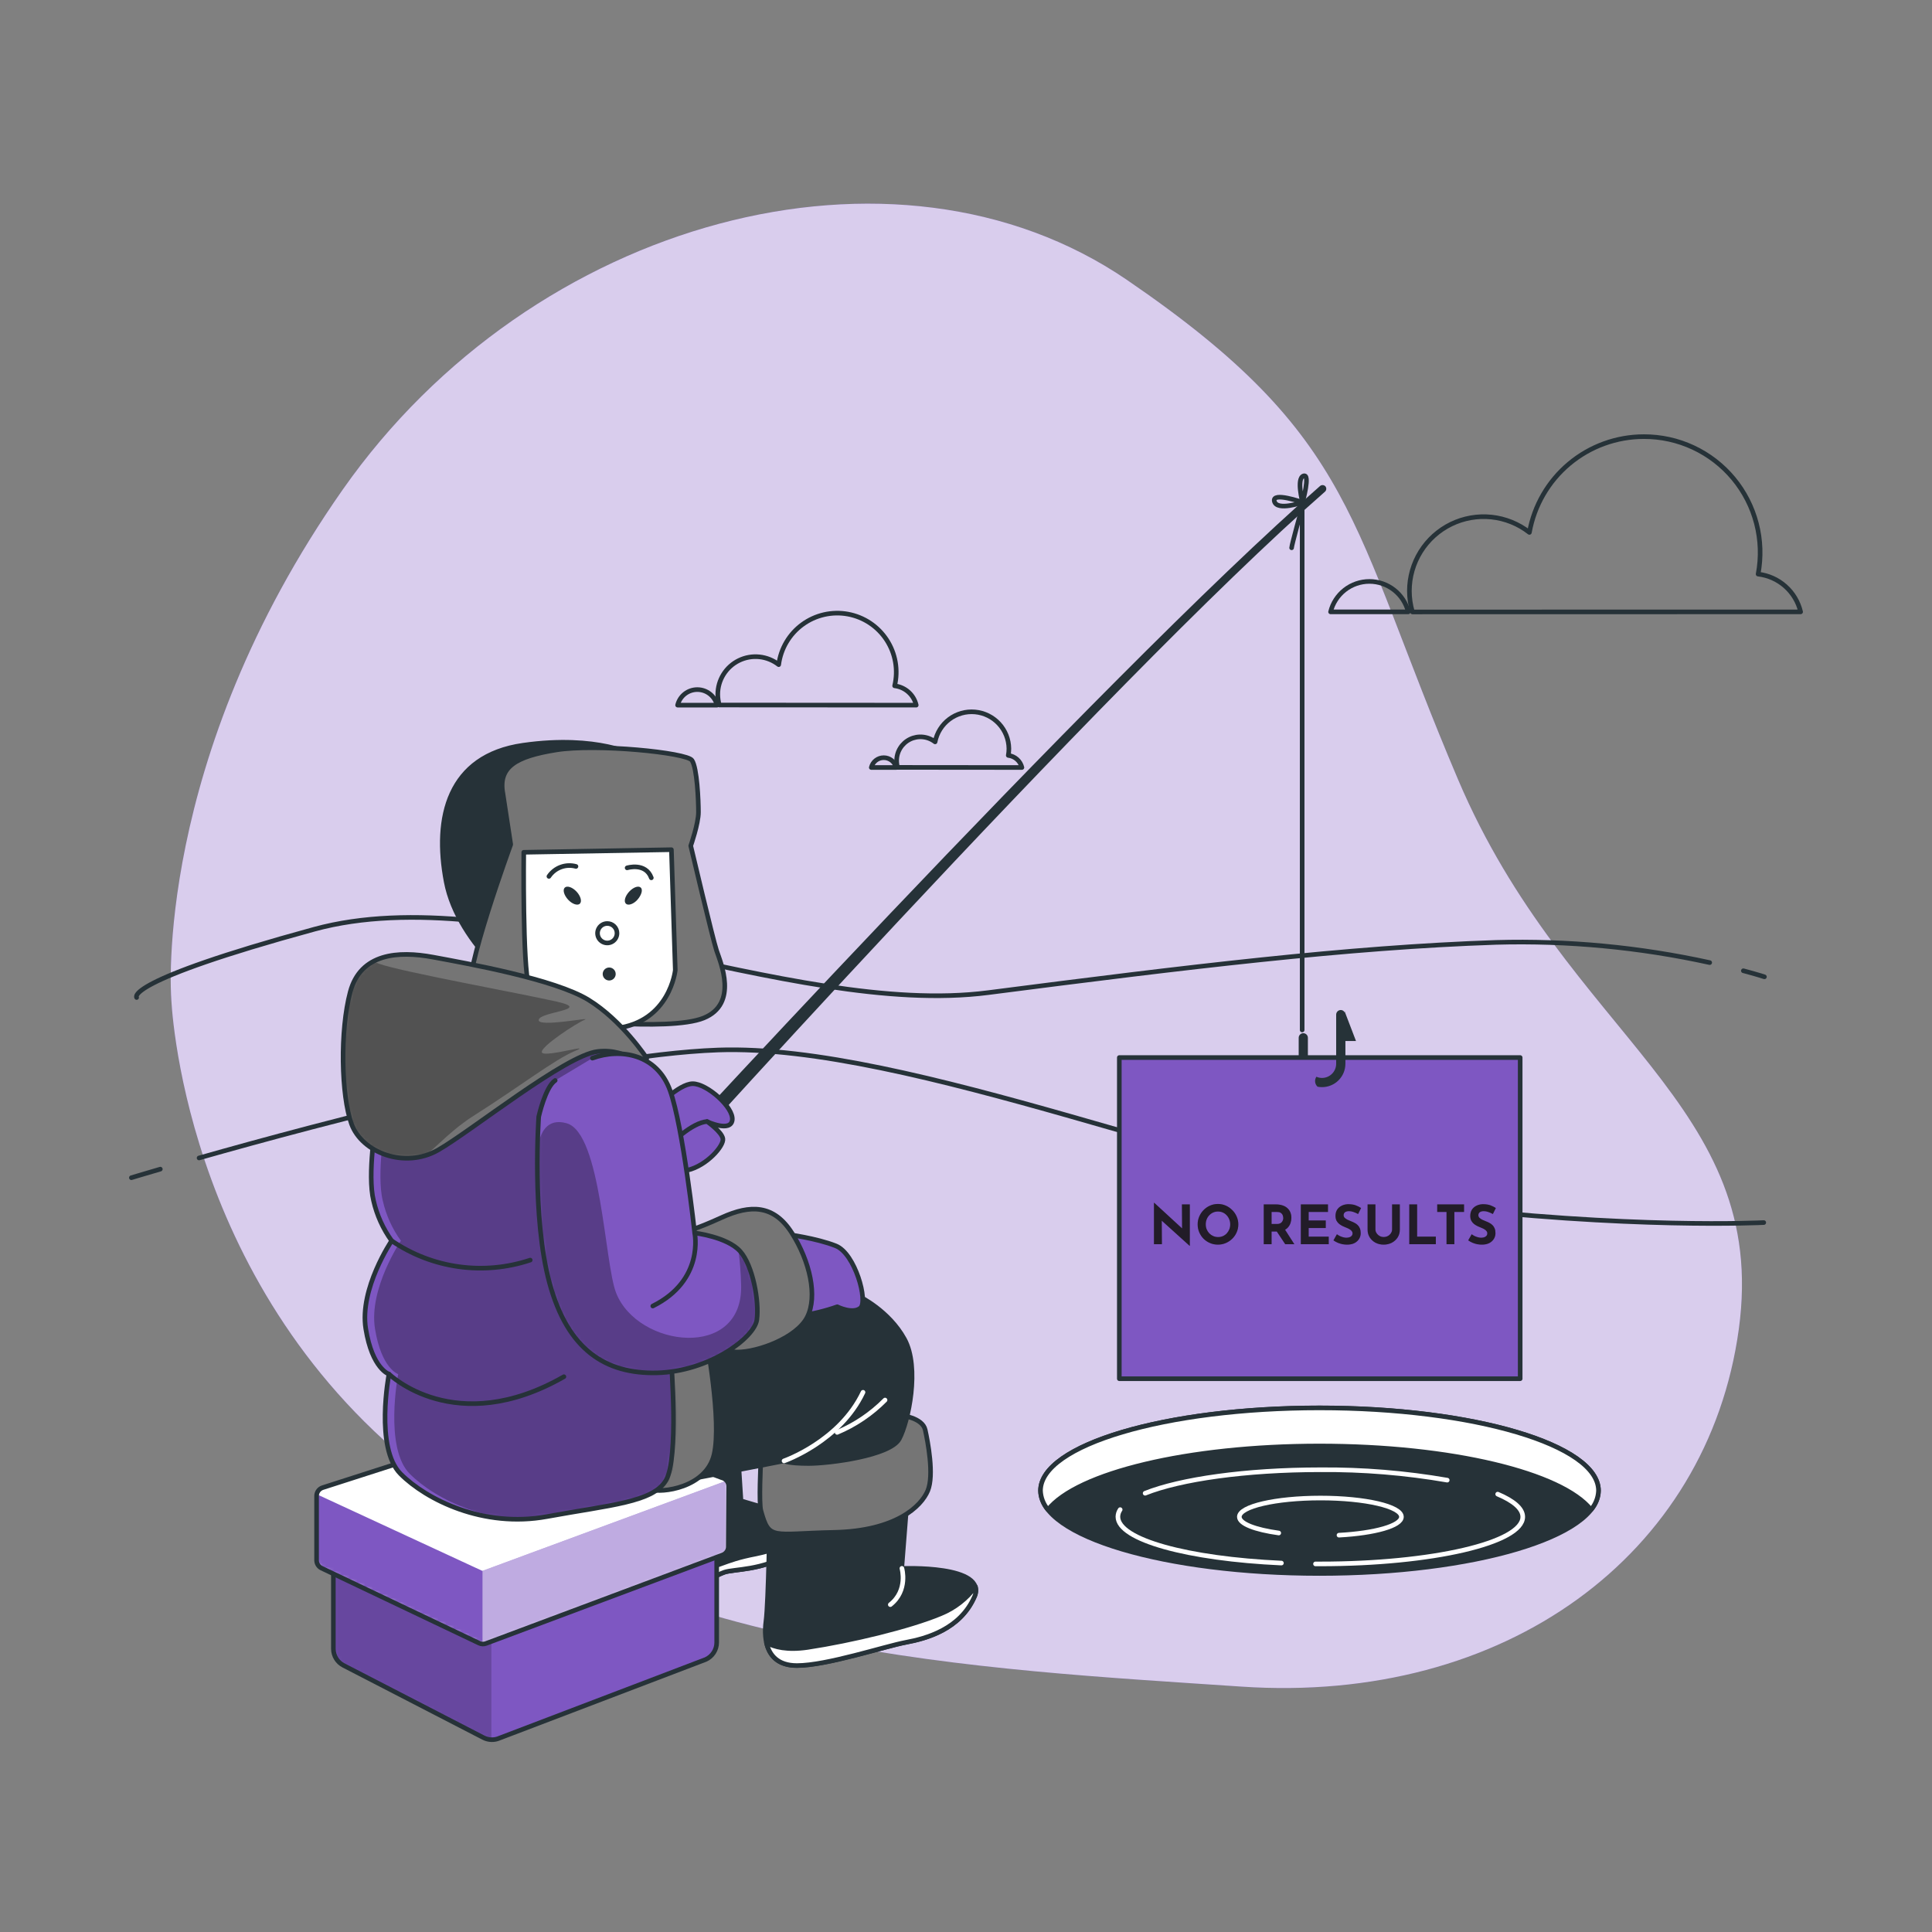 <svg width="500" height="500" viewBox="0 0 500 500" fill="none" xmlns="http://www.w3.org/2000/svg">
<rect x="0" y="0" width="500" height="500" fill="#808080" stroke="none"/>
<path d="M44.31 258.15C44.31 258.15 46.66 331.15 107.58 379.75C168.5 428.35 252.9 431.87 321.23 436.49C389.56 441.11 442 402.43 450 344C458 285.57 405.7 268.37 377.37 201.8C349.04 135.23 351.56 113.36 291.62 72.42C231.68 31.48 137.86 56.57 88.7 126.71C39.54 196.85 44.31 258.15 44.31 258.15Z" fill="#7E57C2"/>
<path opacity="0.7" d="M44.31 258.15C44.31 258.15 46.66 331.15 107.58 379.75C168.5 428.35 252.9 431.87 321.23 436.49C389.56 441.11 442 402.43 450 344C458 285.57 405.7 268.37 377.37 201.8C349.04 135.23 351.56 113.36 291.62 72.42C231.68 31.48 137.86 56.57 88.7 126.71C39.54 196.85 44.31 258.15 44.31 258.15Z" fill="white"/>
<path d="M341.49 407.21C381.365 407.21 413.69 397.62 413.69 385.79C413.69 373.96 381.365 364.37 341.49 364.37C301.615 364.37 269.29 373.96 269.29 385.79C269.29 397.62 301.615 407.21 341.49 407.21Z" fill="#263238" stroke="#263238" stroke-width="1.193" stroke-linecap="round" stroke-linejoin="round"/>
<path d="M341.49 374.22C375.64 374.22 404.24 381.22 411.75 390.71C412.936 389.337 413.62 387.603 413.69 385.79C413.69 373.95 381.36 364.36 341.49 364.36C301.62 364.36 269.28 373.95 269.28 385.79C269.35 387.603 270.034 389.337 271.22 390.71C278.73 381.26 307.33 374.22 341.49 374.22Z" fill="white" stroke="#263238" stroke-width="1.193" stroke-linecap="round" stroke-linejoin="round"/>
<path d="M331.63 404.52C307.51 403.43 289.31 398.52 289.31 392.52C289.322 391.865 289.528 391.229 289.9 390.69" stroke="white" stroke-width="1.193" stroke-linecap="round" stroke-linejoin="round"/>
<path d="M387.6 386.68C391.73 388.43 394.09 390.43 394.09 392.56C394.09 399.29 370.63 404.74 341.7 404.74H340.45" stroke="white" stroke-width="1.193" stroke-linecap="round" stroke-linejoin="round"/>
<path d="M296.36 386.45C305.43 382.82 322.36 380.37 341.7 380.37C352.705 380.285 363.696 381.185 374.54 383.06" stroke="white" stroke-width="1.193" stroke-linecap="round" stroke-linejoin="round"/>
<path d="M330.94 396.74C324.83 395.89 320.74 394.34 320.74 392.56C320.74 389.87 330.13 387.69 341.74 387.69C353.35 387.69 362.69 389.87 362.69 392.56C362.69 394.87 355.79 396.8 346.53 397.3" stroke="white" stroke-width="1.193" stroke-linecap="round" stroke-linejoin="round"/>
<path d="M51.52 299.68C83.01 290.73 149.27 273.07 185.84 271.74C235 270 318 305.68 369.82 311.93C421.64 318.18 456.46 316.4 456.46 316.4" stroke="#263238" stroke-width="1.193" stroke-linecap="round" stroke-linejoin="round"/>
<path d="M34 304.79C34 304.79 36.72 303.96 41.49 302.57" stroke="#263238" stroke-width="1.193" stroke-linecap="round" stroke-linejoin="round"/>
<path d="M442.47 249.12C424.318 245.133 405.747 243.376 387.17 243.89C348.75 245.18 307.17 250.26 255.76 256.89C204.35 263.52 131.14 226.89 81.36 240.48C31.58 254.07 35.36 258.16 35.36 258.16" stroke="#263238" stroke-width="1.193" stroke-linecap="round" stroke-linejoin="round"/>
<path d="M456.63 252.8C456.63 252.8 454.69 252.16 451.18 251.23" stroke="#263238" stroke-width="1.193" stroke-linecap="round" stroke-linejoin="round"/>
<path d="M364.45 158.35C363.897 156.102 362.606 154.105 360.784 152.677C358.962 151.25 356.715 150.474 354.4 150.474C352.085 150.474 349.838 151.25 348.016 152.677C346.194 154.105 344.903 156.102 344.35 158.35H364.45Z" stroke="#263238" stroke-width="1.193" stroke-linecap="round" stroke-linejoin="round"/>
<path d="M466 158.35C465.393 155.789 464.011 153.476 462.042 151.728C460.074 149.98 457.615 148.881 455 148.58C455.822 144.236 455.674 139.764 454.567 135.484C453.459 131.203 451.419 127.221 448.592 123.821C445.766 120.421 442.223 117.688 438.217 115.818C434.211 113.947 429.841 112.985 425.42 113C418.36 113 411.525 115.484 406.112 120.016C400.698 124.548 397.052 130.84 395.81 137.79C392.971 135.57 389.565 134.193 385.981 133.816C382.396 133.439 378.778 134.077 375.54 135.658C372.301 137.239 369.572 139.698 367.664 142.756C365.756 145.813 364.746 149.346 364.75 152.95C364.756 154.785 365.022 156.61 365.54 158.37L466 158.35Z" stroke="#263238" stroke-width="1.193" stroke-linecap="round" stroke-linejoin="round"/>
<path d="M185.57 182.49C185.295 181.343 184.641 180.323 183.715 179.592C182.789 178.862 181.644 178.465 180.465 178.465C179.286 178.465 178.141 178.862 177.215 179.592C176.289 180.323 175.635 181.343 175.36 182.49H185.57Z" stroke="#263238" stroke-width="1.193" stroke-linecap="round" stroke-linejoin="round"/>
<path d="M237.12 182.49C236.816 181.183 236.116 180.001 235.116 179.106C234.115 178.211 232.863 177.647 231.53 177.49C232.011 175.473 232.076 173.378 231.721 171.335C231.367 169.292 230.599 167.342 229.466 165.605C228.333 163.868 226.858 162.38 225.131 161.231C223.404 160.083 221.461 159.299 219.42 158.926C217.38 158.553 215.286 158.6 213.264 159.064C211.242 159.527 209.337 160.398 207.663 161.622C205.988 162.846 204.581 164.399 203.527 166.185C202.473 167.971 201.793 169.953 201.53 172.01C200.089 170.884 198.36 170.185 196.541 169.994C194.722 169.802 192.886 170.126 191.242 170.928C189.598 171.729 188.213 172.977 187.243 174.528C186.274 176.079 185.76 177.871 185.76 179.7C185.765 180.634 185.899 181.563 186.16 182.46L237.12 182.49Z" stroke="#263238" stroke-width="1.193" stroke-linecap="round" stroke-linejoin="round"/>
<path d="M231.93 198.63C231.758 197.906 231.346 197.261 230.762 196.799C230.177 196.338 229.455 196.087 228.71 196.087C227.965 196.087 227.243 196.338 226.658 196.799C226.074 197.261 225.662 197.906 225.49 198.63H231.93Z" stroke="#263238" stroke-width="1.193" stroke-linecap="round" stroke-linejoin="round"/>
<path d="M264.47 198.63C264.276 197.808 263.832 197.067 263.2 196.506C262.568 195.946 261.779 195.595 260.94 195.5C261.049 194.916 261.102 194.324 261.1 193.73C261.07 191.345 260.157 189.055 258.537 187.304C256.918 185.553 254.706 184.465 252.33 184.25C249.955 184.034 247.584 184.708 245.675 186.139C243.767 187.571 242.458 189.659 242 192C241.09 191.29 239.999 190.85 238.851 190.729C237.702 190.609 236.544 190.814 235.506 191.321C234.469 191.828 233.595 192.616 232.984 193.595C232.373 194.574 232.049 195.706 232.05 196.86C232.051 197.449 232.135 198.035 232.3 198.6L264.47 198.63Z" stroke="#263238" stroke-width="1.193" stroke-linecap="round" stroke-linejoin="round"/>
<path d="M162.65 313.83C162.298 313.835 161.952 313.741 161.65 313.56C161.213 313.29 160.896 312.862 160.766 312.365C160.635 311.868 160.701 311.34 160.95 310.89C161.44 310.03 285.08 175.2 341.65 125.76C341.847 125.602 342.097 125.524 342.35 125.542C342.602 125.561 342.838 125.674 343.01 125.86C343.174 126.059 343.256 126.313 343.237 126.57C343.219 126.827 343.101 127.067 342.91 127.24C286.62 176.47 164.81 312 164.32 312.85C164.153 313.147 163.911 313.394 163.618 313.566C163.324 313.738 162.99 313.829 162.65 313.83Z" fill="#263238"/>
<path d="M169.48 287C169.48 287 175.61 280.46 179.29 280.46C182.97 280.46 189.92 286.59 189.51 289.86C189.1 293.13 182.97 290.27 182.97 290.27C182.97 290.27 177.24 298.04 171.52 296.81C165.8 295.58 169.48 287 169.48 287Z" fill="#7E57C2" stroke="#263238" stroke-width="1.193" stroke-linecap="round" stroke-linejoin="round"/>
<path d="M183 290.25C183 290.25 186.75 292.85 187.08 294.68C187.41 296.51 182.92 301.68 177.93 302.84C172.94 304 170.27 301.17 171.77 298.51C173.27 295.85 179.22 290.49 183 290.25Z" fill="#7E57C2" stroke="#263238" stroke-width="1.193" stroke-linecap="round" stroke-linejoin="round"/>
<path d="M337 266.56V131.27C337 131.27 334.27 141.06 334.27 141.77" stroke="#263238" stroke-width="1.193" stroke-linecap="round" stroke-linejoin="round"/>
<path d="M393.42 273.69H289.68V356.81H393.42V273.69Z" fill="#7E57C2" stroke="#263238" stroke-width="1.193" stroke-linecap="round" stroke-linejoin="round"/>
<path d="M338.48 273.34V268.58C338.48 268.264 338.355 267.962 338.131 267.739C337.908 267.515 337.606 267.39 337.29 267.39C336.974 267.39 336.672 267.515 336.449 267.739C336.225 267.962 336.1 268.264 336.1 268.58V273.34H338.48Z" fill="#263238"/>
<path d="M348 261.76V262C347.903 261.818 347.759 261.665 347.583 261.558C347.408 261.451 347.206 261.393 347 261.39C346.682 261.39 346.376 261.516 346.151 261.741C345.926 261.967 345.8 262.272 345.8 262.59V275.3C345.8 276.272 345.415 277.204 344.729 277.892C344.043 278.58 343.112 278.967 342.14 278.97C341.637 278.971 341.139 278.865 340.68 278.66C340.415 279.055 340.299 279.532 340.354 280.005C340.409 280.478 340.631 280.916 340.98 281.24C341.362 281.312 341.751 281.349 342.14 281.35C342.935 281.35 343.721 281.194 344.455 280.889C345.189 280.585 345.856 280.14 346.418 279.578C346.98 279.016 347.425 278.349 347.729 277.615C348.033 276.881 348.19 276.094 348.19 275.3V269.41H350.93L348 261.76Z" fill="#263238"/>
<path d="M337.1 130C337.1 130 339.22 122.47 337.34 123.17C335.46 123.87 337.1 130 337.1 130Z" stroke="#263238" stroke-width="1.193" stroke-linecap="round" stroke-linejoin="round"/>
<path d="M337.1 130C337.1 130 329.1 127.17 329.81 129.76C330.52 132.35 337.1 130 337.1 130Z" stroke="#263238" stroke-width="1.193" stroke-linecap="round" stroke-linejoin="round"/>
<path d="M164.59 195.63C164.59 195.63 154.72 190.1 135.36 192.87C116 195.64 112.31 211.6 115.47 228.19C118.63 244.78 136.94 258.83 139.71 257.65C142.48 256.47 138.92 219.33 145.24 212.22C151.56 205.11 172.1 206.3 173.24 200.77C174.38 195.24 164.59 195.63 164.59 195.63Z" fill="#263238" stroke="#263238" stroke-width="1.193" stroke-linecap="round" stroke-linejoin="round"/>
<path d="M130.18 205.48L132.18 218.55C132.18 218.55 119.78 252.4 121.79 257.1C123.8 261.8 142.56 263.46 142.56 263.46C142.56 263.46 173.06 267.15 182.11 263.46C191.16 259.77 186.47 249.05 185.46 246.04C184.45 243.03 178.76 218.89 178.76 218.89C178.76 218.89 180.76 213.19 180.76 210.18C180.76 207.17 180.42 198.78 179.08 196.77C177.74 194.76 154.28 192.41 143.89 194.09C133.5 195.77 128.84 198.45 130.18 205.48Z" fill="#757575" stroke="#263238" stroke-width="1.193" stroke-linecap="round" stroke-linejoin="round"/>
<path d="M135.55 220.57C135.55 220.57 135.21 249.72 136.89 255.42C138.57 261.12 145.27 267.82 159.34 266.14C173.41 264.46 174.76 251.06 174.76 251.06L173.76 219.9L135.55 220.57Z" fill="white" stroke="#263238" stroke-width="1.193" stroke-linecap="round" stroke-linejoin="round"/>
<path d="M159.68 241.51C159.682 242.009 159.536 242.497 159.26 242.913C158.984 243.328 158.592 243.653 158.131 243.845C157.671 244.038 157.164 244.089 156.675 243.993C156.185 243.897 155.735 243.657 155.382 243.305C155.028 242.953 154.787 242.504 154.689 242.015C154.591 241.526 154.64 241.019 154.831 240.558C155.021 240.097 155.344 239.703 155.759 239.425C156.174 239.148 156.661 239 157.16 239C157.49 238.999 157.818 239.063 158.124 239.188C158.429 239.314 158.707 239.498 158.941 239.732C159.175 239.965 159.361 240.242 159.488 240.547C159.615 240.852 159.68 241.18 159.68 241.51Z" stroke="#263238" stroke-width="1.193" stroke-miterlimit="10"/>
<path d="M159.34 252.07C159.34 252.403 159.241 252.728 159.056 253.004C158.871 253.281 158.608 253.496 158.301 253.623C157.993 253.75 157.655 253.783 157.329 253.717C157.002 253.651 156.703 253.49 156.469 253.254C156.234 253.018 156.075 252.718 156.011 252.392C155.947 252.065 155.982 251.727 156.111 251.42C156.239 251.113 156.456 250.852 156.734 250.668C157.012 250.485 157.337 250.388 157.67 250.39C157.89 250.39 158.108 250.434 158.311 250.518C158.515 250.603 158.699 250.727 158.854 250.883C159.01 251.039 159.132 251.224 159.216 251.428C159.299 251.632 159.341 251.85 159.34 252.07Z" fill="#263238"/>
<path d="M149.22 230.76C150.29 231.92 150.66 233.31 150.06 233.88C149.46 234.45 148.06 233.97 147.01 232.82C145.96 231.67 145.56 230.28 146.17 229.71C146.78 229.14 148.15 229.61 149.22 230.76Z" fill="#263238"/>
<path d="M162.83 230.76C161.76 231.92 161.38 233.31 161.99 233.88C162.6 234.45 163.99 233.97 164.99 232.82C165.99 231.67 166.44 230.28 165.83 229.71C165.22 229.14 163.9 229.61 162.83 230.76Z" fill="#263238"/>
<path d="M142.06 226.81C142.811 225.702 143.89 224.857 145.145 224.395C146.401 223.932 147.77 223.874 149.06 224.23" stroke="#263238" stroke-width="1.193" stroke-linecap="round" stroke-linejoin="round"/>
<path d="M162.3 224.6C162.3 224.6 167.08 223.13 168.56 227.18" stroke="#263238" stroke-width="1.193" stroke-linecap="round" stroke-linejoin="round"/>
<path d="M178.44 411.62C178.44 411.62 183.71 408.46 186.63 407.22C186.904 407.094 187.184 406.984 187.47 406.89C190.05 406.03 197.36 406.46 204.23 402.16C211.1 397.86 207.67 392.7 202.51 391.41C197.35 390.12 191.77 388.41 191.77 388.41L190.48 368.2C190.48 368.2 175 372.5 169.84 374.65C164.68 376.8 167.69 407.32 168.12 409.9C168.55 412.48 168.55 414.2 178.44 411.62Z" fill="#263238" stroke="#263238" stroke-width="1.193" stroke-linecap="round" stroke-linejoin="round"/>
<path d="M195.64 402.16C186.64 403.88 186.64 405.6 176.72 407.32C173.814 407.9 170.851 408.142 167.89 408.04C167.99 408.96 168.07 409.61 168.12 409.9C168.55 412.48 168.55 414.2 178.44 411.62C178.44 411.62 183.71 408.46 186.63 407.22C186.904 407.094 187.184 406.984 187.47 406.89C190.05 406.03 197.36 406.46 204.23 402.16C206.44 400.79 207.57 399.32 207.94 397.92C204.035 399.847 199.903 401.272 195.64 402.16Z" fill="white" stroke="#263238" stroke-width="1.193" stroke-linecap="round" stroke-linejoin="round"/>
<path d="M199.22 391.15C199.22 391.15 198.89 414.61 198.22 419.63C197.55 424.65 198.55 431.03 206.22 431.03C213.89 431.03 229.01 426.03 234.37 425.03C239.73 424.03 248.45 421.67 252.13 413.3C255.81 404.93 233.37 405.92 233.37 405.92L234.71 388.83C234.71 388.83 211.62 393.49 199.22 391.15Z" fill="#263238" stroke="#263238" stroke-width="1.193" stroke-linecap="round" stroke-linejoin="round"/>
<path d="M252.17 413.27C252.581 412.457 252.68 411.522 252.45 410.64C250.153 413.759 247.038 416.181 243.45 417.64C235.45 420.99 220.32 424.64 208.93 426.36C203.72 427.12 200.42 426.27 198.35 425.13C199.09 428.38 201.26 431.05 206.25 431.05C213.96 431.05 229.04 426.05 234.4 425.05C239.76 424.05 248.49 421.64 252.17 413.27Z" fill="white" stroke="#263238" stroke-width="1.193" stroke-linecap="round" stroke-linejoin="round"/>
<path d="M233.41 405.89C233.41 405.89 235.08 411.59 230.41 415.28" stroke="white" stroke-width="1.193" stroke-linecap="round" stroke-linejoin="round"/>
<path d="M196.88 378.75C196.88 378.75 196.36 388.94 196.93 390.98C199.07 398.72 199.75 396.91 215.84 396.57C231.93 396.23 238.43 389.81 240.11 385.79C241.79 381.77 240.11 373.05 239.44 370.03C238.77 367.01 233.44 366.03 231.39 366.35C229.34 366.67 197.88 375.4 196.88 378.75Z" fill="#757575" stroke="#263238" stroke-width="1.193" stroke-linecap="round" stroke-linejoin="round"/>
<path d="M86.28 404.22V426.74C86.287 427.621 86.535 428.484 86.997 429.235C87.459 429.985 88.117 430.596 88.9 431L125.1 449.69C125.744 450.025 126.456 450.21 127.181 450.23C127.907 450.251 128.628 450.107 129.29 449.81L182.62 429.48C183.471 429.099 184.193 428.479 184.701 427.697C185.208 426.915 185.479 426.002 185.48 425.07V397.85L124.48 416.28L86.28 404.22Z" fill="#7E57C2"/>
<mask id="mask0_217_1215" style="mask-type:luminance" maskUnits="userSpaceOnUse" x="86" y="397" width="100" height="54">
<path d="M86.28 404.22V426.74C86.287 427.621 86.535 428.484 86.997 429.235C87.459 429.985 88.117 430.596 88.9 431L125.1 449.69C125.744 450.025 126.456 450.21 127.181 450.23C127.907 450.251 128.628 450.107 129.29 449.81L182.62 429.48C183.471 429.099 184.193 428.479 184.701 427.697C185.208 426.915 185.479 426.002 185.48 425.07V397.85L124.48 416.28L86.28 404.22Z" fill="white"/>
</mask>
<g mask="url(#mask0_217_1215)">
<path opacity="0.18" d="M127.17 415.47L124.49 416.28L86.28 404.22V426.74C86.287 427.621 86.535 428.484 86.997 429.235C87.459 429.985 88.117 430.596 88.9 431L125.1 449.69C125.74 450.025 126.448 450.209 127.17 450.23V415.47Z" fill="black"/>
</g>
<path d="M86.28 404.22V426.74C86.287 427.621 86.535 428.484 86.997 429.235C87.459 429.985 88.117 430.596 88.9 431L125.1 449.69C125.744 450.025 126.456 450.21 127.181 450.23C127.907 450.251 128.628 450.107 129.29 449.81L182.62 429.48C183.471 429.099 184.193 428.479 184.701 427.697C185.208 426.915 185.479 426.002 185.48 425.07V397.85L124.48 416.28L86.28 404.22Z" stroke="#263238" stroke-width="1.193" stroke-linecap="round" stroke-linejoin="round"/>
<path d="M142 366.2L83.5 385C83.043 385.147 82.644 385.435 82.362 385.823C82.08 386.212 81.928 386.68 81.93 387.16V403.84C81.939 404.26 82.064 404.669 82.292 405.023C82.52 405.376 82.841 405.659 83.22 405.84L124 425.25C124.275 425.381 124.573 425.456 124.877 425.47C125.181 425.484 125.485 425.436 125.77 425.33L187 402.42C187.433 402.259 187.807 401.97 188.071 401.591C188.336 401.212 188.478 400.762 188.48 400.3L188.59 384.65C188.587 384.132 188.408 383.631 188.083 383.227C187.758 382.824 187.305 382.543 186.8 382.43L143.16 366.14C142.774 366.063 142.376 366.084 142 366.2Z" fill="white"/>
<mask id="mask1_217_1215" style="mask-type:luminance" maskUnits="userSpaceOnUse" x="81" y="366" width="108" height="60">
<path d="M142 366.2L83.5 385C83.043 385.147 82.644 385.435 82.362 385.823C82.08 386.212 81.928 386.68 81.93 387.16V403.84C81.939 404.26 82.064 404.669 82.292 405.023C82.52 405.376 82.841 405.659 83.22 405.84L124 425.25C124.275 425.381 124.573 425.456 124.877 425.47C125.181 425.484 125.485 425.436 125.77 425.33L187 402.42C187.433 402.259 187.807 401.97 188.071 401.591C188.336 401.212 188.478 400.762 188.48 400.3L188.59 384.65C188.587 384.132 188.408 383.631 188.083 383.227C187.758 382.824 187.305 382.543 186.8 382.43L143.16 366.14C142.774 366.063 142.376 366.084 142 366.2Z" fill="white"/>
</mask>
<g mask="url(#mask1_217_1215)">
<path d="M123.93 425.24C124.205 425.371 124.503 425.446 124.807 425.46C125.111 425.473 125.415 425.426 125.7 425.32L187 402.42C187.433 402.259 187.807 401.97 188.071 401.591C188.336 401.212 188.478 400.762 188.48 400.3L188.59 384.65C188.592 384.117 188.4 383.602 188.05 383.2L124.8 406.56L123.93 425.24Z" fill="#7E57C2"/>
<path opacity="0.5" d="M123.93 425.24C124.205 425.371 124.503 425.446 124.807 425.46C125.111 425.473 125.415 425.426 125.7 425.32L187 402.42C187.433 402.259 187.807 401.97 188.071 401.591C188.336 401.212 188.478 400.762 188.48 400.3L188.59 384.65C188.592 384.117 188.4 383.602 188.05 383.2L124.8 406.56L123.93 425.24Z" fill="white"/>
<path d="M81.93 387.11V403.79C81.939 404.21 82.064 404.619 82.292 404.973C82.52 405.326 82.841 405.609 83.22 405.79L124 425.25C124.272 425.381 124.568 425.456 124.87 425.47V406.56L82 386.72C81.961 386.847 81.938 386.978 81.93 387.11Z" fill="#7E57C2"/>
</g>
<path d="M142 366.2L83.5 385C83.043 385.147 82.644 385.435 82.362 385.823C82.08 386.212 81.928 386.68 81.93 387.16V403.84C81.939 404.26 82.064 404.669 82.292 405.023C82.52 405.376 82.841 405.659 83.22 405.84L124 425.25C124.275 425.381 124.573 425.456 124.877 425.47C125.181 425.484 125.485 425.436 125.77 425.33L187 402.42C187.433 402.259 187.807 401.97 188.071 401.591C188.336 401.212 188.478 400.762 188.48 400.3L188.59 384.65C188.587 384.132 188.408 383.631 188.083 383.227C187.758 382.824 187.305 382.543 186.8 382.43L143.16 366.14C142.774 366.063 142.376 366.084 142 366.2Z" stroke="#263238" stroke-width="1.193" stroke-linecap="round" stroke-linejoin="round"/>
<path d="M222.35 335.52C222.35 335.52 230.05 339.2 234.08 346.58C238.11 353.96 235.08 368.02 232.73 372.38C230.38 376.74 214.64 378.75 209.28 378.75C203.92 378.75 202.91 378.08 202.91 378.08C202.91 378.08 185.82 381.43 175.09 383.44C164.36 385.45 167.09 360.32 170.4 348.92C173.71 337.52 192.52 331.83 200.23 331.83C207.94 331.83 222.35 335.52 222.35 335.52Z" fill="#263238" stroke="#263238" stroke-width="1.193" stroke-linecap="round" stroke-linejoin="round"/>
<path d="M202.91 378.08C202.91 378.08 217.32 373.08 223.35 360.32" stroke="white" stroke-width="1.193" stroke-linecap="round" stroke-linejoin="round"/>
<path d="M216.65 370.7C221.294 368.753 225.508 365.909 229.05 362.33" stroke="white" stroke-width="1.193" stroke-linecap="round" stroke-linejoin="round"/>
<path d="M182.8 346.58C182.8 346.58 186.8 367.69 184.8 376.4C182.8 385.11 171.06 386.46 168.38 385.45C165.7 384.44 167.04 363.67 167.04 353.28C167.04 342.89 177.44 343.56 182.8 346.58Z" fill="#757575" stroke="#263238" stroke-width="1.193" stroke-linecap="round" stroke-linejoin="round"/>
<path d="M97.34 290.27C97.34 290.27 95 304 96.67 310.72C97.521 314.463 99.116 317.996 101.36 321.11C101.36 321.11 92.98 333.51 94.66 343.89C96.34 354.27 100.66 355.62 100.66 355.62C100.66 355.62 96.98 374.73 103.66 381.43C110.34 388.13 125.11 395.5 141.53 392.49C157.95 389.48 169.01 388.8 172.36 383.1C175.71 377.4 173.7 352.27 173.7 352.27C173.7 352.27 173.03 324.46 172.36 307.36C171.69 290.26 169.36 276.53 161.3 269.83C153.24 263.13 117.73 273.52 107.01 280.55C96.29 287.58 97.34 290.27 97.34 290.27Z" fill="#7E57C2"/>
<mask id="mask2_217_1215" style="mask-type:luminance" maskUnits="userSpaceOnUse" x="94" y="267" width="81" height="127">
<path d="M97.34 290.27C97.34 290.27 95 304 96.67 310.72C97.521 314.463 99.116 317.996 101.36 321.11C101.36 321.11 92.98 333.51 94.66 343.89C96.34 354.27 100.66 355.62 100.66 355.62C100.66 355.62 96.98 374.73 103.66 381.43C110.34 388.13 125.11 395.5 141.53 392.49C157.95 389.48 169.01 388.8 172.36 383.1C175.71 377.4 173.7 352.27 173.7 352.27C173.7 352.27 173.03 324.46 172.36 307.36C171.69 290.26 169.36 276.53 161.3 269.83C153.24 263.13 117.73 273.52 107.01 280.55C96.29 287.58 97.34 290.27 97.34 290.27Z" fill="white"/>
</mask>
<g mask="url(#mask2_217_1215)">
<path opacity="0.3" d="M99.73 290.27C99.73 290.27 97.38 304.01 99.06 310.72C99.906 314.464 101.501 317.999 103.75 321.11C103.75 321.11 95.37 333.51 97.05 343.89C98.73 354.27 103.05 355.62 103.05 355.62C103.05 355.62 99.36 374.73 106.05 381.43C112.74 388.13 127.54 395.5 144 392.49C160.46 389.48 171.49 388.8 174.84 383.1C178.19 377.4 176.18 352.27 176.18 352.27C176.18 352.27 175.51 324.46 174.84 307.36C174.17 290.26 171.84 276.53 163.78 269.83C155.72 263.13 120.21 273.52 109.49 280.55C98.77 287.58 99.73 290.27 99.73 290.27Z" fill="black"/>
</g>
<path d="M97.34 290.27C97.34 290.27 95 304 96.67 310.72C97.521 314.463 99.116 317.996 101.36 321.11C101.36 321.11 92.98 333.51 94.66 343.89C96.34 354.27 100.66 355.62 100.66 355.62C100.66 355.62 96.98 374.73 103.66 381.43C110.34 388.13 125.11 395.5 141.53 392.49C157.95 389.48 169.01 388.8 172.36 383.1C175.71 377.4 173.7 352.27 173.7 352.27C173.7 352.27 173.03 324.46 172.36 307.36C171.69 290.26 169.36 276.53 161.3 269.83C153.24 263.13 117.73 273.52 107.01 280.55C96.29 287.58 97.34 290.27 97.34 290.27Z" stroke="#263238" stroke-width="1.193" stroke-linecap="round" stroke-linejoin="round"/>
<path d="M101.36 321.11C106.548 324.649 112.484 326.942 118.705 327.809C124.925 328.676 131.261 328.095 137.22 326.11" stroke="#263238" stroke-width="1.193" stroke-linecap="round" stroke-linejoin="round"/>
<path d="M100.69 355.62C100.69 355.62 117.78 372.38 145.94 356.29" stroke="#263238" stroke-width="1.193" stroke-linecap="round" stroke-linejoin="round"/>
<path d="M167.38 273.85C167.38 273.85 161.02 264.13 152.3 258.77C143.58 253.41 121.14 249.39 112.09 247.71C103.04 246.03 93.32 246.71 90.64 256.71C87.96 266.71 88.29 283.52 90.97 290.89C93.65 298.26 104.71 302.62 113.43 297.6C122.15 292.58 146.27 273.13 154.65 272.13C163.03 271.13 166.71 277.54 167.38 273.85Z" fill="#757575"/>
<mask id="mask3_217_1215" style="mask-type:luminance" maskUnits="userSpaceOnUse" x="88" y="247" width="80" height="53">
<path d="M167.38 273.85C167.38 273.85 161.02 264.13 152.3 258.77C143.58 253.41 121.14 249.39 112.09 247.71C103.04 246.03 93.32 246.71 90.64 256.71C87.96 266.71 88.29 283.52 90.97 290.89C93.65 298.26 104.71 302.62 113.43 297.6C122.15 292.58 146.27 273.13 154.65 272.13C163.03 271.13 166.71 277.54 167.38 273.85Z" fill="white"/>
</mask>
<g mask="url(#mask3_217_1215)">
<path opacity="0.3" d="M148.79 272C153.9 269.87 141.12 273.7 140.27 272.42C139.42 271.14 149.21 264.76 151.34 263.91C153.47 263.06 138.99 266.04 139.42 263.91C139.85 261.78 153.47 261.35 144.1 259.22C134.73 257.09 104.1 251.55 98.1 249.42C97.641 249.271 97.206 249.055 96.81 248.78C95.258 249.58 93.902 250.712 92.835 252.094C91.769 253.476 91.02 255.076 90.64 256.78C87.96 266.83 88.29 283.59 90.97 290.96C93.31 297.38 101.97 301.51 109.97 299.16C113.66 296.16 117.07 292.22 122.84 288.59C134.31 281.33 143.68 274.09 148.79 272Z" fill="black"/>
</g>
<path d="M167.38 273.85C167.38 273.85 161.02 264.13 152.3 258.77C143.58 253.41 121.14 249.39 112.09 247.71C103.04 246.03 93.32 246.71 90.64 256.71C87.96 266.71 88.29 283.52 90.97 290.89C93.65 298.26 104.71 302.62 113.43 297.6C122.15 292.58 146.27 273.13 154.65 272.13C163.03 271.13 166.71 277.54 167.38 273.85Z" stroke="#263238" stroke-width="1.193" stroke-linecap="round" stroke-linejoin="round"/>
<path d="M203.58 319.43C203.58 319.43 211.29 320.43 216.31 322.43C221.33 324.43 224.69 336.84 222.68 338.51C220.67 340.18 216.68 338.18 216.68 338.18C213.528 339.289 210.271 340.073 206.96 340.52C202.91 340.88 198.55 321.78 203.58 319.43Z" fill="#7E57C2" stroke="#263238" stroke-width="1.193" stroke-linecap="round" stroke-linejoin="round"/>
<path d="M178.11 318.42C178.11 318.42 179.45 318.42 186.82 315.07C194.19 311.72 200.23 311.72 204.92 319.07C209.61 326.42 211.62 335.5 208.92 340.86C206.22 346.22 196.19 349.91 190.82 349.91C185.45 349.91 184.82 342.91 184.82 342.91C184.82 342.91 184.15 331.85 180.82 327.83C177.49 323.81 176.77 319.43 178.11 318.42Z" fill="#757575" stroke="#263238" stroke-width="1.193" stroke-linecap="round" stroke-linejoin="round"/>
<path d="M153.31 273.85C160.68 271.17 170.07 272.85 173.42 282.23C176.77 291.61 179.78 319.09 179.78 319.09C179.78 319.09 188.16 320.09 191.51 323.79C194.86 327.49 196.51 336.86 195.87 341.55C195.23 346.24 183.47 354.95 170.07 355.29C156.67 355.63 146.94 349.29 142.25 332.16C137.56 315.03 139.42 289 139.42 289C139.42 289 141.12 281.33 143.68 279.62" fill="#7E57C2"/>
<mask id="mask4_217_1215" style="mask-type:luminance" maskUnits="userSpaceOnUse" x="139" y="272" width="58" height="84">
<path d="M153.31 273.85C160.68 271.17 170.07 272.85 173.42 282.23C176.77 291.61 179.78 319.09 179.78 319.09C179.78 319.09 188.16 320.09 191.51 323.79C194.86 327.49 196.51 336.86 195.87 341.55C195.23 346.24 183.47 354.95 170.07 355.29C156.67 355.63 146.94 349.29 142.25 332.16C137.56 315.03 139.42 289 139.42 289C139.42 289 141.12 281.33 143.68 279.62" fill="white"/>
</mask>
<g mask="url(#mask4_217_1215)">
<path opacity="0.3" d="M195.87 341.55C196.54 336.86 194.87 327.47 191.51 323.79C191.38 323.64 191.22 323.5 191.08 323.36C191.482 326.372 191.722 329.403 191.8 332.44C192.47 352.11 164.98 348.82 159.44 334.57C156.44 326.9 155.6 293.25 146.66 290.7C141.5 289.23 139.74 293.27 139.18 296.96C139 306.61 139.32 321.48 142.25 332.16C146.94 349.26 156.66 355.62 170.07 355.29C183.48 354.96 195.2 346.24 195.87 341.55Z" fill="black"/>
</g>
<path d="M153.31 273.85C160.68 271.17 170.07 272.85 173.42 282.23C176.77 291.61 179.78 319.09 179.78 319.09C179.78 319.09 188.16 320.09 191.51 323.79C194.86 327.49 196.51 336.86 195.87 341.55C195.23 346.24 183.47 354.95 170.07 355.29C156.67 355.63 146.94 349.29 142.25 332.16C137.56 315.03 139.42 289 139.42 289C139.42 289 141.12 281.33 143.68 279.62" stroke="#263238" stroke-width="1.193" stroke-linecap="round" stroke-linejoin="round"/>
<path d="M179.78 319.09C179.78 319.09 182.4 331.3 168.94 338" stroke="#263238" stroke-width="1.193" stroke-linecap="round" stroke-linejoin="round"/>
<path d="M307.87 322.42L300.058 315.364L300.66 315.7L300.702 322H298.644V311.29H298.728L306.372 318.318L305.924 318.122L305.882 311.696H307.926V322.42H307.87ZM309.95 316.862C309.95 316.153 310.085 315.481 310.356 314.846C310.627 314.211 311 313.651 311.476 313.166C311.961 312.671 312.521 312.284 313.156 312.004C313.791 311.724 314.472 311.584 315.2 311.584C315.919 311.584 316.595 311.724 317.23 312.004C317.865 312.284 318.425 312.671 318.91 313.166C319.405 313.651 319.787 314.211 320.058 314.846C320.338 315.481 320.478 316.153 320.478 316.862C320.478 317.59 320.338 318.271 320.058 318.906C319.787 319.541 319.405 320.101 318.91 320.586C318.425 321.062 317.865 321.435 317.23 321.706C316.595 321.977 315.919 322.112 315.2 322.112C314.472 322.112 313.791 321.977 313.156 321.706C312.521 321.435 311.961 321.062 311.476 320.586C311 320.101 310.627 319.541 310.356 318.906C310.085 318.271 309.95 317.59 309.95 316.862ZM312.05 316.862C312.05 317.319 312.129 317.749 312.288 318.15C312.456 318.542 312.685 318.892 312.974 319.2C313.273 319.499 313.613 319.732 313.996 319.9C314.388 320.068 314.813 320.152 315.27 320.152C315.709 320.152 316.115 320.068 316.488 319.9C316.871 319.732 317.202 319.499 317.482 319.2C317.762 318.892 317.981 318.542 318.14 318.15C318.299 317.749 318.378 317.319 318.378 316.862C318.378 316.395 318.294 315.961 318.126 315.56C317.967 315.159 317.743 314.809 317.454 314.51C317.174 314.202 316.843 313.964 316.46 313.796C316.077 313.628 315.662 313.544 315.214 313.544C314.766 313.544 314.351 313.628 313.968 313.796C313.585 313.964 313.249 314.202 312.96 314.51C312.671 314.809 312.447 315.159 312.288 315.56C312.129 315.961 312.05 316.395 312.05 316.862ZM330.177 311.696C330.821 311.696 331.395 311.78 331.899 311.948C332.403 312.107 332.823 312.34 333.159 312.648C333.504 312.947 333.765 313.311 333.943 313.74C334.12 314.16 334.209 314.636 334.209 315.168C334.209 315.588 334.143 316.008 334.013 316.428C333.891 316.848 333.686 317.231 333.397 317.576C333.117 317.921 332.743 318.201 332.277 318.416C331.81 318.621 331.231 318.724 330.541 318.724H329.085V322H327.055V311.696H330.177ZM330.527 316.764C330.835 316.764 331.091 316.713 331.297 316.61C331.502 316.507 331.661 316.377 331.773 316.218C331.894 316.059 331.978 315.896 332.025 315.728C332.081 315.551 332.109 315.387 332.109 315.238C332.109 315.126 332.09 314.986 332.053 314.818C332.025 314.641 331.959 314.463 331.857 314.286C331.754 314.109 331.595 313.959 331.381 313.838C331.175 313.717 330.895 313.656 330.541 313.656H329.085V316.764H330.527ZM332.431 318.024L334.979 322H332.613L330.009 318.08L332.431 318.024ZM336.652 311.696H343.68V313.656H338.682V315.854H343.106V317.814H338.682V320.04H343.876V322H336.652V311.696ZM351.478 314.188C351.086 313.973 350.685 313.796 350.274 313.656C349.873 313.516 349.495 313.446 349.14 313.446C348.702 313.446 348.356 313.535 348.104 313.712C347.852 313.889 347.726 314.155 347.726 314.51C347.726 314.753 347.82 314.972 348.006 315.168C348.202 315.355 348.45 315.523 348.748 315.672C349.056 315.821 349.374 315.957 349.7 316.078C349.999 316.19 350.293 316.325 350.582 316.484C350.881 316.633 351.147 316.825 351.38 317.058C351.614 317.282 351.8 317.567 351.94 317.912C352.08 318.248 352.15 318.663 352.15 319.158C352.15 319.681 352.015 320.166 351.744 320.614C351.474 321.062 351.077 321.426 350.554 321.706C350.032 321.977 349.388 322.112 348.622 322.112C348.23 322.112 347.829 322.075 347.418 322C347.017 321.916 346.62 321.795 346.228 321.636C345.836 321.468 345.458 321.258 345.094 321.006L345.99 319.424C346.233 319.601 346.494 319.76 346.774 319.9C347.064 320.031 347.353 320.133 347.642 320.208C347.932 320.283 348.198 320.32 348.44 320.32C348.683 320.32 348.926 320.287 349.168 320.222C349.42 320.147 349.626 320.026 349.784 319.858C349.952 319.69 350.036 319.457 350.036 319.158C350.036 318.953 349.966 318.766 349.826 318.598C349.696 318.43 349.514 318.276 349.28 318.136C349.056 317.996 348.809 317.875 348.538 317.772C348.221 317.651 347.894 317.511 347.558 317.352C347.222 317.193 346.905 317.002 346.606 316.778C346.317 316.545 346.079 316.26 345.892 315.924C345.715 315.579 345.626 315.159 345.626 314.664C345.626 314.067 345.757 313.549 346.018 313.11C346.289 312.671 346.667 312.326 347.152 312.074C347.638 311.813 348.198 311.668 348.832 311.64C349.663 311.64 350.335 311.738 350.848 311.934C351.371 312.13 351.838 312.363 352.248 312.634L351.478 314.188ZM355.959 318.192C355.959 318.519 356.057 318.831 356.253 319.13C356.449 319.429 356.705 319.671 357.023 319.858C357.349 320.045 357.704 320.138 358.087 320.138C358.507 320.138 358.88 320.045 359.207 319.858C359.533 319.671 359.79 319.429 359.977 319.13C360.173 318.831 360.271 318.519 360.271 318.192V311.696H362.273V318.234C362.273 318.99 362.086 319.662 361.713 320.25C361.339 320.829 360.835 321.286 360.201 321.622C359.566 321.949 358.861 322.112 358.087 322.112C357.321 322.112 356.621 321.949 355.987 321.622C355.361 321.286 354.862 320.829 354.489 320.25C354.115 319.662 353.929 318.99 353.929 318.234V311.696H355.959V318.192ZM364.721 311.696H366.751V320.04H371.595V322H364.721V311.696ZM371.95 311.696H378.894V313.656H376.388V322H374.358V313.656H371.95V311.696ZM386.355 314.188C385.963 313.973 385.562 313.796 385.151 313.656C384.75 313.516 384.372 313.446 384.017 313.446C383.579 313.446 383.233 313.535 382.981 313.712C382.729 313.889 382.603 314.155 382.603 314.51C382.603 314.753 382.697 314.972 382.883 315.168C383.079 315.355 383.327 315.523 383.625 315.672C383.933 315.821 384.251 315.957 384.577 316.078C384.876 316.19 385.17 316.325 385.459 316.484C385.758 316.633 386.024 316.825 386.257 317.058C386.491 317.282 386.677 317.567 386.817 317.912C386.957 318.248 387.027 318.663 387.027 319.158C387.027 319.681 386.892 320.166 386.621 320.614C386.351 321.062 385.954 321.426 385.431 321.706C384.909 321.977 384.265 322.112 383.499 322.112C383.107 322.112 382.706 322.075 382.295 322C381.894 321.916 381.497 321.795 381.105 321.636C380.713 321.468 380.335 321.258 379.971 321.006L380.867 319.424C381.11 319.601 381.371 319.76 381.651 319.9C381.941 320.031 382.23 320.133 382.519 320.208C382.809 320.283 383.075 320.32 383.317 320.32C383.56 320.32 383.803 320.287 384.045 320.222C384.297 320.147 384.503 320.026 384.661 319.858C384.829 319.69 384.913 319.457 384.913 319.158C384.913 318.953 384.843 318.766 384.703 318.598C384.573 318.43 384.391 318.276 384.157 318.136C383.933 317.996 383.686 317.875 383.415 317.772C383.098 317.651 382.771 317.511 382.435 317.352C382.099 317.193 381.782 317.002 381.483 316.778C381.194 316.545 380.956 316.26 380.769 315.924C380.592 315.579 380.503 315.159 380.503 314.664C380.503 314.067 380.634 313.549 380.895 313.11C381.166 312.671 381.544 312.326 382.029 312.074C382.515 311.813 383.075 311.668 383.709 311.64C384.54 311.64 385.212 311.738 385.725 311.934C386.248 312.13 386.715 312.363 387.125 312.634L386.355 314.188Z" fill="#141414"/>
<path d="M307.87 322.42L300.058 315.364L300.66 315.7L300.702 322H298.644V311.29H298.728L306.372 318.318L305.924 318.122L305.882 311.696H307.926V322.42H307.87ZM309.95 316.862C309.95 316.153 310.085 315.481 310.356 314.846C310.627 314.211 311 313.651 311.476 313.166C311.961 312.671 312.521 312.284 313.156 312.004C313.791 311.724 314.472 311.584 315.2 311.584C315.919 311.584 316.595 311.724 317.23 312.004C317.865 312.284 318.425 312.671 318.91 313.166C319.405 313.651 319.787 314.211 320.058 314.846C320.338 315.481 320.478 316.153 320.478 316.862C320.478 317.59 320.338 318.271 320.058 318.906C319.787 319.541 319.405 320.101 318.91 320.586C318.425 321.062 317.865 321.435 317.23 321.706C316.595 321.977 315.919 322.112 315.2 322.112C314.472 322.112 313.791 321.977 313.156 321.706C312.521 321.435 311.961 321.062 311.476 320.586C311 320.101 310.627 319.541 310.356 318.906C310.085 318.271 309.95 317.59 309.95 316.862ZM312.05 316.862C312.05 317.319 312.129 317.749 312.288 318.15C312.456 318.542 312.685 318.892 312.974 319.2C313.273 319.499 313.613 319.732 313.996 319.9C314.388 320.068 314.813 320.152 315.27 320.152C315.709 320.152 316.115 320.068 316.488 319.9C316.871 319.732 317.202 319.499 317.482 319.2C317.762 318.892 317.981 318.542 318.14 318.15C318.299 317.749 318.378 317.319 318.378 316.862C318.378 316.395 318.294 315.961 318.126 315.56C317.967 315.159 317.743 314.809 317.454 314.51C317.174 314.202 316.843 313.964 316.46 313.796C316.077 313.628 315.662 313.544 315.214 313.544C314.766 313.544 314.351 313.628 313.968 313.796C313.585 313.964 313.249 314.202 312.96 314.51C312.671 314.809 312.447 315.159 312.288 315.56C312.129 315.961 312.05 316.395 312.05 316.862ZM330.177 311.696C330.821 311.696 331.395 311.78 331.899 311.948C332.403 312.107 332.823 312.34 333.159 312.648C333.504 312.947 333.765 313.311 333.943 313.74C334.12 314.16 334.209 314.636 334.209 315.168C334.209 315.588 334.143 316.008 334.013 316.428C333.891 316.848 333.686 317.231 333.397 317.576C333.117 317.921 332.743 318.201 332.277 318.416C331.81 318.621 331.231 318.724 330.541 318.724H329.085V322H327.055V311.696H330.177ZM330.527 316.764C330.835 316.764 331.091 316.713 331.297 316.61C331.502 316.507 331.661 316.377 331.773 316.218C331.894 316.059 331.978 315.896 332.025 315.728C332.081 315.551 332.109 315.387 332.109 315.238C332.109 315.126 332.09 314.986 332.053 314.818C332.025 314.641 331.959 314.463 331.857 314.286C331.754 314.109 331.595 313.959 331.381 313.838C331.175 313.717 330.895 313.656 330.541 313.656H329.085V316.764H330.527ZM332.431 318.024L334.979 322H332.613L330.009 318.08L332.431 318.024ZM336.652 311.696H343.68V313.656H338.682V315.854H343.106V317.814H338.682V320.04H343.876V322H336.652V311.696ZM351.478 314.188C351.086 313.973 350.685 313.796 350.274 313.656C349.873 313.516 349.495 313.446 349.14 313.446C348.702 313.446 348.356 313.535 348.104 313.712C347.852 313.889 347.726 314.155 347.726 314.51C347.726 314.753 347.82 314.972 348.006 315.168C348.202 315.355 348.45 315.523 348.748 315.672C349.056 315.821 349.374 315.957 349.7 316.078C349.999 316.19 350.293 316.325 350.582 316.484C350.881 316.633 351.147 316.825 351.38 317.058C351.614 317.282 351.8 317.567 351.94 317.912C352.08 318.248 352.15 318.663 352.15 319.158C352.15 319.681 352.015 320.166 351.744 320.614C351.474 321.062 351.077 321.426 350.554 321.706C350.032 321.977 349.388 322.112 348.622 322.112C348.23 322.112 347.829 322.075 347.418 322C347.017 321.916 346.62 321.795 346.228 321.636C345.836 321.468 345.458 321.258 345.094 321.006L345.99 319.424C346.233 319.601 346.494 319.76 346.774 319.9C347.064 320.031 347.353 320.133 347.642 320.208C347.932 320.283 348.198 320.32 348.44 320.32C348.683 320.32 348.926 320.287 349.168 320.222C349.42 320.147 349.626 320.026 349.784 319.858C349.952 319.69 350.036 319.457 350.036 319.158C350.036 318.953 349.966 318.766 349.826 318.598C349.696 318.43 349.514 318.276 349.28 318.136C349.056 317.996 348.809 317.875 348.538 317.772C348.221 317.651 347.894 317.511 347.558 317.352C347.222 317.193 346.905 317.002 346.606 316.778C346.317 316.545 346.079 316.26 345.892 315.924C345.715 315.579 345.626 315.159 345.626 314.664C345.626 314.067 345.757 313.549 346.018 313.11C346.289 312.671 346.667 312.326 347.152 312.074C347.638 311.813 348.198 311.668 348.832 311.64C349.663 311.64 350.335 311.738 350.848 311.934C351.371 312.13 351.838 312.363 352.248 312.634L351.478 314.188ZM355.959 318.192C355.959 318.519 356.057 318.831 356.253 319.13C356.449 319.429 356.705 319.671 357.023 319.858C357.349 320.045 357.704 320.138 358.087 320.138C358.507 320.138 358.88 320.045 359.207 319.858C359.533 319.671 359.79 319.429 359.977 319.13C360.173 318.831 360.271 318.519 360.271 318.192V311.696H362.273V318.234C362.273 318.99 362.086 319.662 361.713 320.25C361.339 320.829 360.835 321.286 360.201 321.622C359.566 321.949 358.861 322.112 358.087 322.112C357.321 322.112 356.621 321.949 355.987 321.622C355.361 321.286 354.862 320.829 354.489 320.25C354.115 319.662 353.929 318.99 353.929 318.234V311.696H355.959V318.192ZM364.721 311.696H366.751V320.04H371.595V322H364.721V311.696ZM371.95 311.696H378.894V313.656H376.388V322H374.358V313.656H371.95V311.696ZM386.355 314.188C385.963 313.973 385.562 313.796 385.151 313.656C384.75 313.516 384.372 313.446 384.017 313.446C383.579 313.446 383.233 313.535 382.981 313.712C382.729 313.889 382.603 314.155 382.603 314.51C382.603 314.753 382.697 314.972 382.883 315.168C383.079 315.355 383.327 315.523 383.625 315.672C383.933 315.821 384.251 315.957 384.577 316.078C384.876 316.19 385.17 316.325 385.459 316.484C385.758 316.633 386.024 316.825 386.257 317.058C386.491 317.282 386.677 317.567 386.817 317.912C386.957 318.248 387.027 318.663 387.027 319.158C387.027 319.681 386.892 320.166 386.621 320.614C386.351 321.062 385.954 321.426 385.431 321.706C384.909 321.977 384.265 322.112 383.499 322.112C383.107 322.112 382.706 322.075 382.295 322C381.894 321.916 381.497 321.795 381.105 321.636C380.713 321.468 380.335 321.258 379.971 321.006L380.867 319.424C381.11 319.601 381.371 319.76 381.651 319.9C381.941 320.031 382.23 320.133 382.519 320.208C382.809 320.283 383.075 320.32 383.317 320.32C383.56 320.32 383.803 320.287 384.045 320.222C384.297 320.147 384.503 320.026 384.661 319.858C384.829 319.69 384.913 319.457 384.913 319.158C384.913 318.953 384.843 318.766 384.703 318.598C384.573 318.43 384.391 318.276 384.157 318.136C383.933 317.996 383.686 317.875 383.415 317.772C383.098 317.651 382.771 317.511 382.435 317.352C382.099 317.193 381.782 317.002 381.483 316.778C381.194 316.545 380.956 316.26 380.769 315.924C380.592 315.579 380.503 315.159 380.503 314.664C380.503 314.067 380.634 313.549 380.895 313.11C381.166 312.671 381.544 312.326 382.029 312.074C382.515 311.813 383.075 311.668 383.709 311.64C384.54 311.64 385.212 311.738 385.725 311.934C386.248 312.13 386.715 312.363 387.125 312.634L386.355 314.188Z" fill="#744C9D" fill-opacity="0.15"/>
</svg>
